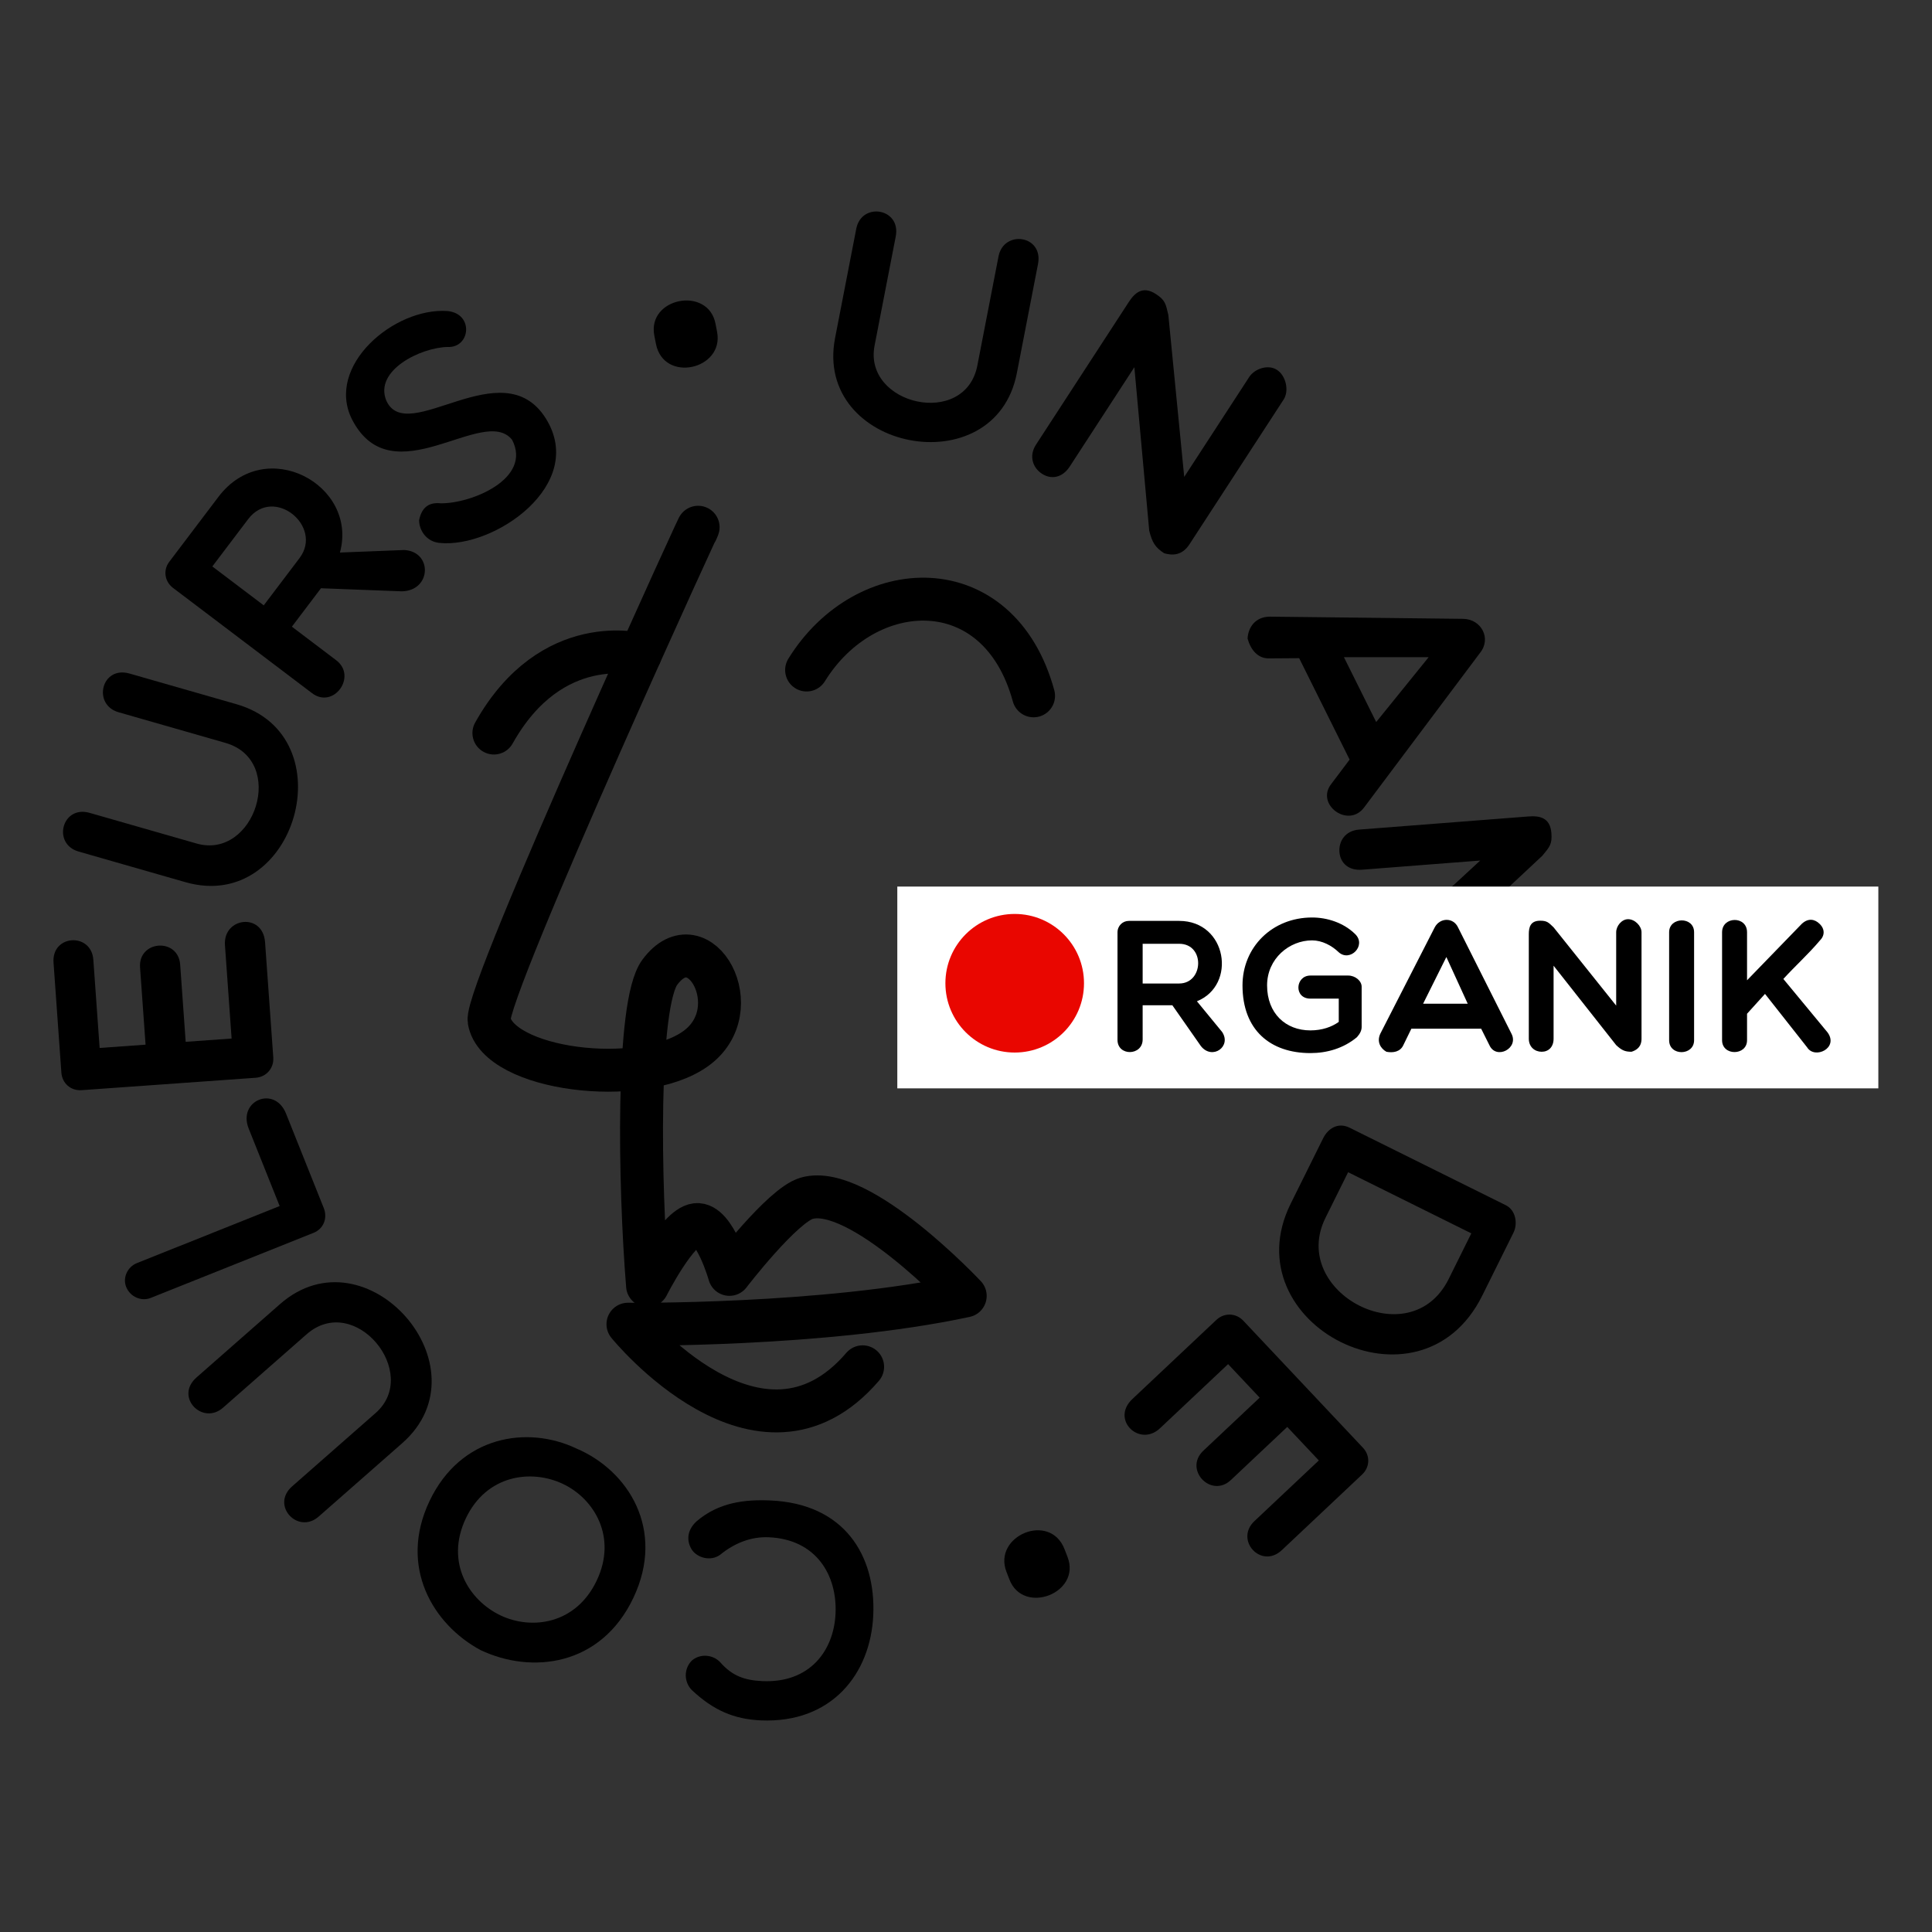 <?xml version="1.0" encoding="utf-8"?>
<!-- Generator: Adobe Illustrator 17.0.0, SVG Export Plug-In . SVG Version: 6.00 Build 0)  -->
<!DOCTYPE svg PUBLIC "-//W3C//DTD SVG 1.1//EN" "http://www.w3.org/Graphics/SVG/1.1/DTD/svg11.dtd">
<svg version="1.1" id="logo" xmlns="http://www.w3.org/2000/svg" xmlns:xlink="http://www.w3.org/1999/xlink" x="0px" y="0px"
	 width="900px" height="900px" viewBox="0 0 900 900" enable-background="new 0 0 900 900" xml:space="preserve">
<rect x="0" y="0" width="900" height="900" fill="#333333" stroke="none"/>
<g id="letters" class="logo-animation">
	<path d="M465.15,119.431c2.424-12.496,21.008-9.912,18.393,3.567l-9.857,50.826c-10.184,52.511-94.847,36.092-84.664-16.42
		l9.857-50.826c2.45-12.637,20.952-9.631,18.393,3.567l-9.857,50.826c-5.364,27.659,42.187,38.629,47.878,9.285L465.15,119.431z"/>
	<path d="M525.746,140.822c2.807-4.316,6.496-7.888,12.73-3.833c4.316,2.808,4.573,4.51,5.783,9.733l7.397,75.446l30.258-46.516
		c2.573-3.956,8.857-6.01,12.934-3.359c4.316,2.808,5.704,9.853,3.131,13.809l-43.906,67.496c-3.432,5.275-7.994,5.208-11.735,4.139
		c-4.196-2.729-5.61-5.014-6.981-10.513l-6.929-76.166l-30.102,46.277c-3.432,5.275-8.618,6.167-12.934,3.359
		c-4.317-2.808-6.203-8.3-2.772-13.575L525.746,140.822z"/>
	<path d="M581.171,297.471c0.266-5.244,3.603-10.098,10.255-10.212l90.116,1.019c8.506,0.082,13.349,9.174,7.898,15.878
		l-53.874,71.842c-7.377,10.218-23.023-1.327-15.328-10.905l8.466-11.239l-23.503-47.251l-14.007,0.099
		C585.82,306.819,582.568,302.527,581.171,297.471z M641.084,336.355l24.431-30.202l-39.463-0.018L641.084,336.355z"/>
	<path d="M711.912,380.346c5.133-0.398,10.213,0.355,10.788,7.77c0.398,5.134-0.797,6.374-4.206,10.512l-55.374,51.781l55.329-4.293
		c4.706-0.365,10.161,3.372,10.537,8.22c0.398,5.133-4.348,10.523-9.054,10.888l-80.284,6.23c-6.275,0.487-8.998-3.176-10.427-6.795
		c-0.387-4.991,0.566-7.504,4.095-11.937l56.23-51.848l-55.044,4.271c-6.275,0.487-10.138-3.087-10.537-8.22
		c-0.398-5.134,2.813-9.973,9.087-10.46L711.912,380.346z"/>
	<path d="M616.377,530.238c2.098-4.228,6.693-7.696,12.33-4.899l72.771,36.108c4.613,2.289,5.655,8.554,3.557,12.782l-14.558,29.339
		c-29.053,58.55-117.075,13.277-89.23-42.838L616.377,530.238z M685.4,574.545l-57.397-28.48l-10.553,21.267
		c-17.164,34.592,39.47,64.61,57.397,28.48L685.4,574.545z"/>
	<path d="M566.638,614.858c3.644-3.432,9.103-3.269,12.535,0.375l55.703,59.138c3.53,3.748,3.269,9.103-0.375,12.535l-37.378,35.207
		c-9.579,9.022-22.119-4.709-12.749-13.535l29.986-28.244l-14.71-15.617l-26.237,24.713c-9.266,8.728-22.113-4.911-12.847-13.639
		l26.237-24.713l-14.71-15.617l-31.755,29.911c-9.474,8.924-23.05-4.029-12.847-13.639L566.638,614.858z"/>
	<path d="M497.312,725.33c6.475,16.817-20.62,27.251-27.096,10.433l-1.388-3.603c-6.425-16.685,20.311-28.052,27.096-10.433
		L497.312,725.33z"/>
	<path d="M406.807,752.279c-1.186,27.577-19.495,50.553-52.358,49.14c-12.431-0.535-22.13-4.673-32.174-14.124
		c-3.704-3.738-3.862-10.044,0.168-13.878c4.005-3.264,9.845-2.584,13.127,0.994c5.594,6.395,11.522,8.368,19.666,8.719
		c22.004,0.946,33.247-14.174,33.997-31.606c0.762-17.718-8.969-34.455-31.116-35.408c-8.144-0.35-15.859,2.611-22.683,8.187
		c-4.577,3.239-10.647,1.26-13.072-2.28c-2.151-3.241-3.067-8.577,2.149-13.363c10.401-8.857,22.483-10.199,34.343-9.689
		C393.432,700.456,407.993,724.702,406.807,752.279z"/>
	<path d="M268.39,674.716c24.398,10.302,41.673,37.964,26.659,69.625c-15.075,31.791-47.302,35.661-71.209,24.325
		c-22.064-11.887-38.298-38.738-23.775-69.366C214.588,668.673,245.775,663.992,268.39,674.716z M233.228,752.541
		c14.474,6.863,35.081,4.13,44.763-16.289c9.621-20.289-1.243-38.104-15.717-44.967c-14.861-7.047-35.659-4.246-45.28,16.043
		C207.312,727.747,218.366,745.493,233.228,752.541z"/>
	<path d="M103.903,655.754c-9.563,8.401-22.681-5.014-12.365-14.077l38.898-34.17c40.187-35.303,97.107,29.491,56.919,64.794
		l-38.898,34.17c-9.671,8.495-22.466-5.203-12.365-14.076l38.898-34.17c21.168-18.596-9.731-56.369-32.188-36.641L103.903,655.754z"
		/>
	<path d="M70.214,604.62c-4.383,1.751-9.588-0.482-11.445-5.13c-1.698-4.25,0.587-9.322,4.97-11.073l66.538-26.591l-14.436-36.124
		c-5.202-13.015,12.091-20.234,17.398-6.952l17.568,43.96c1.858,4.648,0.024,9.694-4.758,11.604L70.214,604.62z"/>
	<path d="M127.304,492.59c0.356,4.993-3.221,9.12-8.214,9.475l-81.028,5.777c-5.136,0.366-9.119-3.222-9.475-8.214l-3.651-51.212
		c-0.936-13.125,17.63-14.162,18.545-1.323l2.929,41.084l21.398-1.526l-2.563-35.949c-0.905-12.696,17.783-14.029,18.688-1.332
		l2.563,35.948l21.398-1.526l-3.102-43.509c-0.926-12.982,17.691-15.313,18.688-1.332L127.304,492.59z"/>
	<path d="M55.218,331.785c-12.236-3.508-8.035-21.795,5.164-18.011l49.771,14.27c51.421,14.743,27.651,97.649-23.77,82.906
		l-49.771-14.27c-12.374-3.548-7.76-21.717,5.164-18.011l49.771,14.27c27.085,7.766,42.177-38.645,13.442-46.884L55.218,331.785z"/>
	<path d="M156.608,307.559c9.919,7.511-1.222,22.935-11.255,15.336l-64.761-49.04c-3.991-3.022-4.624-8.345-1.775-12.108
		l22.966-30.328c21.93-28.96,65.185-5.533,56.572,25.976l29.954-1.177c13.269,0.719,12.727,18.966-1.119,19.245l-37.665-1.433
		l-13.555,17.9L156.608,307.559z M122.859,282.003l16.663-22.005c11.224-14.822-12.029-33.865-23.943-18.131l-16.663,22.005
		L122.859,282.003z"/>
	<path d="M164.004,195.418c-12.581-24.949,19.59-52.266,44.418-50.527c12.453,1.187,10.74,17.248,0.11,16.741
		c-12.536,0.241-34.305,10.888-28.594,24.948c9.735,21.687,54.178-23.881,74.354,8.389c19.228,30.839-24.176,60.622-49.636,57.93
		c-6.067-0.613-9.424-5.938-9.41-10.579c1.047-5.154,3.793-8.518,10.059-7.865c14.201,0.2,42.677-11.458,33.249-29.575
		C225.313,188.259,182.741,231.73,164.004,195.418z"/>
	<path d="M304.809,156.321c-3.424-17.693,25.08-23.209,28.505-5.517l0.734,3.791c3.397,17.552-24.918,24.052-28.505,5.517
		L304.809,156.321z"/>
</g>
<path id="left-eye" fill="none" stroke="#000000" stroke-width="20" stroke-linecap="round" stroke-linejoin="round" stroke-miterlimit="10" d="
	M298.222,304.908c0,0-41.219-11.497-68.146,36.569"/>
<path id="face" fill="none" stroke="#000000" stroke-width="20" stroke-linecap="round" stroke-linejoin="round" stroke-miterlimit="10" d="
	M324.434,247.443c11.074-25.039-98.854,214.761-96.588,227.972c3.964,23.111,70.313,31.449,96.06,13.211
	c25.747-18.237,1.839-60.521-16.552-35.701c-10.981,14.82-9.495,99.385-5.696,145.988c0,0,13.812-27.368,22.649-28.437
	c8.647-1.046,15.496,23.177,15.496,23.177s24.669-32.179,35.945-35.442c24.569-7.111,73.884,45.469,73.884,45.469
	c-66.254,14.255-157.108,13.191-157.108,13.191s61.399,75.694,109.321,19.844"/>
<path id="right-eye" fill="none" stroke="#000000" stroke-width="20" stroke-linecap="round" stroke-linejoin="round" stroke-miterlimit="10" d="
	M375.748,312.113c27.455-44.438,89.48-47.391,105.724,12.032"/>
<rect id="white-rect" x="418" y="413" fill="#FFFFFF" width="457" height="94"/>
<circle id="cheek" class="fill-color-cycle" fill="#E90600" cx="472.686" cy="458.033" r="32.283"/>
<g id="organik">
	<path d="M532.293,484.226c0,7.664-11.718,7.929-11.718,0.176v-50.039c0-3.084,2.379-5.374,5.286-5.374h23.433
		c22.378,0,26.958,29.953,8.282,37.441l11.717,14.272c4.582,6.783-4.581,13.303-9.867,6.608l-13.303-19.029h-13.831V484.226z
		 M532.293,458.149h17.002c11.453,0,12.158-18.5,0-18.5h-17.002V458.149z"/>
	<path d="M632.104,483.169c-6.255,5.197-13.919,7.4-21.672,7.4c-18.5,0-31.627-10.572-31.627-31.539
		c0-17.796,13.831-31.627,32.42-31.627c6.96,0,14.624,2.379,20.087,7.753c5.374,5.285-2.379,13.126-7.665,8.457
		c-3.259-3.172-7.84-5.551-12.421-5.551c-10.66,0-20.967,8.546-20.967,20.967c0,13.038,8.634,20.967,20.174,20.967
		c5.375,0,9.955-1.586,13.214-3.964v-10.836h-13.214c-7.841,0-7.048-10.748,0-10.748h17.62c3.26,0,6.255,2.467,6.255,5.198v18.764
		C634.306,479.997,633.602,481.495,632.104,483.169z"/>
	<path d="M645.844,489.952c-2.819-1.586-4.582-4.757-2.819-8.457l25.284-49.423c2.379-4.669,8.722-4.845,10.925,0l24.843,49.423
		c3.612,6.871-7.048,12.334-10.219,5.462l-3.877-7.753h-32.507l-3.789,7.753C652.276,489.952,649.016,490.569,645.844,489.952z
		 M683.726,467.575l-9.955-21.76l-10.835,21.76H683.726z"/>
	<path d="M712.179,435.156c0-3.172,0.705-6.255,5.286-6.255c3.171,0,3.876,0.793,6.255,3.083l29.16,36.473v-34.182
		c0-2.907,2.555-6.079,5.551-6.079c3.171,0,6.255,3.172,6.255,6.079v49.599c0,3.876-2.379,5.374-4.67,6.078
		c-3.083,0-4.581-0.705-7.136-3.084l-29.16-37v34.006c0,3.876-2.379,6.078-5.55,6.078c-3.172,0-5.991-2.203-5.991-6.078V435.156z"/>
	<path d="M777.544,434.274c0-7.224,11.629-7.488,11.629,0v50.304c0,7.311-11.629,7.488-11.629,0V434.274z"/>
	<path d="M822.208,462.994l-8.369,9.25v12.334c0,7.311-11.629,7.4-11.629,0c0-16.915,0-33.301,0-50.304
		c0-7.488,11.629-7.753,11.629,0v22.376l25.46-26.253c3.083-2.907,6.167-2.203,8.369,0c2.466,2.379,2.466,5.462,0,7.841
		c-5.198,6.167-11.276,11.629-16.915,17.795l20.614,24.932c5.286,7.311-5.99,12.598-9.514,6.96L822.208,462.994z"/>
</g>
</svg>
